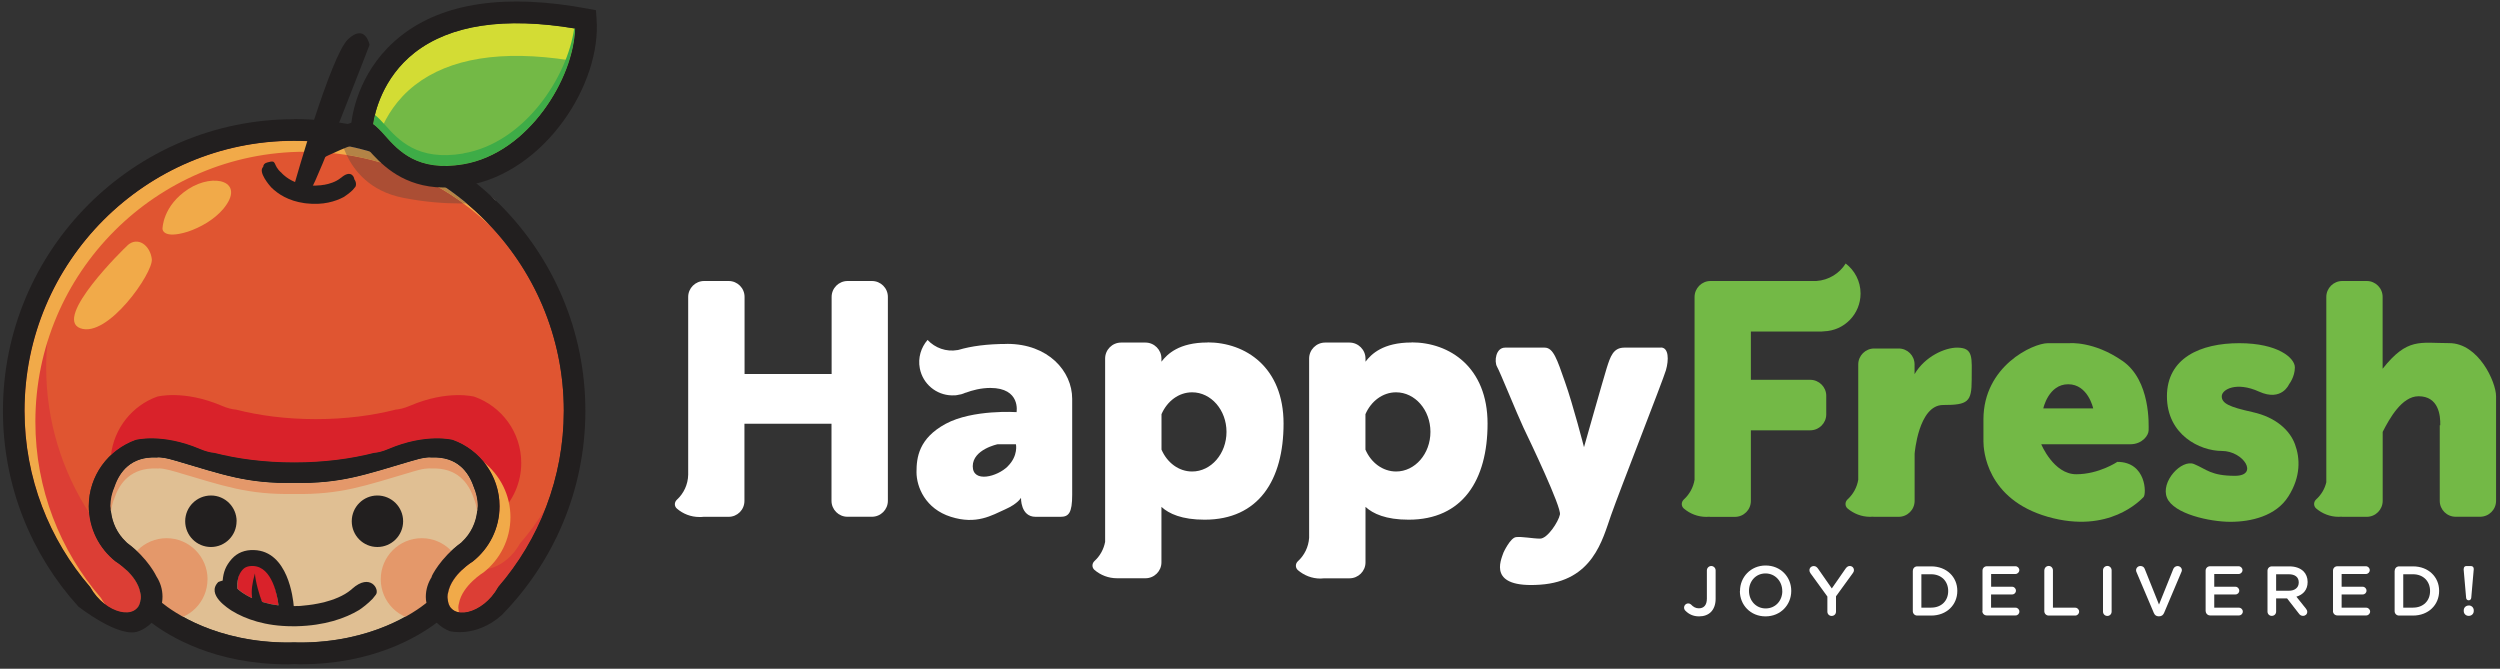 <svg xmlns="http://www.w3.org/2000/svg" width="400" height="107"><rect width="100%" height="100%" fill="#333333" stroke="none"/><title>logo</title><desc>Created with Sketch.</desc><g fill="none"><g><path fill="#fff" d="M269.68 97.73c-.12-.1-.23-.3-.23-.5 0-.38.3-.68.66-.68.2 0 .3.06.44.16.38.4.75.62 1.27.62.78 0 1.28-.5 1.28-1.55v-4.52c0-.38.32-.7.7-.7.38 0 .7.32.7.7v4.56c0 .94-.3 1.64-.75 2.1-.46.46-1.12.7-1.9.7-.96 0-1.65-.37-2.15-.87"/><path fill="#fff" d="M278.4 94.58v-.03c0-2.2 1.7-4.07 4.1-4.07 2.42 0 4.1 1.84 4.1 4.05v.02c0 2.22-1.7 4.07-4.12 4.07-2.4 0-4.1-1.83-4.1-4.04zm6.76 0v-.03c0-1.53-1.12-2.8-2.68-2.8s-2.64 1.25-2.64 2.78v.02c0 1.53 1.1 2.8 2.67 2.8 1.57 0 2.66-1.25 2.66-2.77z"/><path fill="#fff" d="M292.37 95.43l-2.7-3.72c-.1-.13-.16-.28-.16-.48 0-.37.3-.66.7-.66.3 0 .5.17.68.42l2.2 3.16 2.2-3.17c.18-.25.38-.42.67-.42.4 0 .67.3.67.67 0 .2-.1.37-.2.5l-2.67 3.68v2.46c0 .38-.3.68-.7.68-.38 0-.68-.3-.68-.68v-2.43"/><path fill="#fff" d="M306.06 91.32c0-.4.3-.7.7-.7H309c2.46 0 4.17 1.7 4.17 3.9v.03c0 2.22-1.7 3.94-4.18 3.94h-2.24c-.4 0-.7-.32-.7-.7V91.3zm2.93 5.9c1.64 0 2.72-1.1 2.72-2.64v-.03c0-1.54-1.08-2.67-2.73-2.67h-1.56v5.35H309z"/><path fill="#fff" d="M317.2 97.8V91.3c0-.4.3-.7.7-.7h4.57c.34 0 .62.28.62.62 0 .35-.3.62-.63.62h-3.88v2.04h3.37c.33 0 .6.28.6.63 0 .34-.27.6-.6.6h-3.38v2.12h3.93c.33 0 .6.28.6.62 0 .35-.27.62-.6.62h-4.63c-.4 0-.7-.32-.7-.7"/><path fill="#fff" d="M327.1 91.25c0-.38.3-.7.7-.7.37 0 .67.32.67.7v5.98h3.56c.35 0 .63.28.63.63s-.28.63-.63.63h-4.24c-.4 0-.7-.32-.7-.7v-6.55"/><path fill="#fff" d="M336.48 91.25c0-.38.3-.7.7-.7.38 0 .68.32.68.7v6.6c0 .4-.3.7-.68.7-.4 0-.7-.3-.7-.7v-6.6"/><path fill="#fff" d="M344.6 98.04l-2.75-6.48c-.05-.1-.08-.2-.08-.32 0-.37.3-.68.7-.68.36 0 .6.2.7.5l2.27 5.67 2.3-5.72c.1-.22.34-.44.66-.44.4 0 .7.3.7.66 0 .1-.04.22-.08.3l-2.76 6.52c-.15.35-.4.56-.8.56h-.08c-.38 0-.63-.2-.78-.56"/><path fill="#fff" d="M352.9 97.8V91.3c0-.4.32-.7.7-.7h4.58c.33 0 .62.28.62.62 0 .35-.3.62-.62.62h-3.9v2.04h3.4c.33 0 .6.28.6.63 0 .34-.27.6-.6.6h-3.4v2.12h3.95c.34 0 .62.28.62.62 0 .35-.28.62-.62.62h-4.62c-.38 0-.7-.32-.7-.7"/><path fill="#fff" d="M362.8 91.32c0-.4.3-.7.7-.7h2.8c1 0 1.76.3 2.27.8.4.4.65 1 .65 1.68v.03c0 1.25-.73 2.02-1.8 2.34l1.52 1.9c.13.17.22.32.22.53 0 .38-.32.64-.66.64-.3 0-.52-.14-.67-.36l-1.9-2.44h-1.75v2.12c0 .38-.3.68-.7.68-.38 0-.68-.3-.68-.68v-6.54zm3.4 3.2c1 0 1.6-.52 1.6-1.32v-.02c0-.84-.6-1.3-1.6-1.3h-2.02v2.64h2.02z"/><path fill="#fff" d="M373.28 97.8V91.3c0-.4.3-.7.7-.7h4.56c.34 0 .62.28.62.62 0 .35-.28.62-.62.62h-3.88v2.04h3.38c.33 0 .6.28.6.63 0 .34-.27.6-.6.6h-3.38v2.12h3.94c.33 0 .62.28.62.62 0 .35-.3.62-.62.62h-4.63c-.4 0-.7-.32-.7-.7"/><path fill="#fff" d="M383.16 91.32c0-.4.3-.7.7-.7h2.23c2.46 0 4.17 1.7 4.17 3.9v.03c0 2.22-1.7 3.94-4.18 3.94h-2.24c-.4 0-.7-.32-.7-.7V91.3zm2.93 5.9c1.64 0 2.72-1.1 2.72-2.64v-.03c0-1.54-1.08-2.67-2.73-2.67h-1.56v5.35h1.55z"/><path fill="#fff" d="M394.2 91.07c-.03-.27.13-.5.38-.5h.8c.27 0 .44.23.42.5l-.4 4.58c-.02.25-.2.4-.4.4-.24 0-.4-.15-.42-.4l-.4-4.58zm.8 5.8c.45 0 .8.35.8.78v.12c0 .44-.35.77-.8.77-.46 0-.8-.33-.8-.77v-.12c0-.43.34-.77.8-.77z"/><path fill="#fff" d="M139.52 44.96h-3.9c-1.42 0-2.56 1.14-2.56 2.55v12.33h-13.93V47.5c0-1.4-1.14-2.54-2.54-2.54h-3.93c-1.4 0-2.55 1.14-2.55 2.55v28.44c-.03 1.58-.72 3-1.8 4-.44.4-.45 1.05 0 1.43.96.83 2.22 1.34 3.6 1.34.22 0 .44 0 .65-.03h4.02c1.4 0 2.53-1.13 2.53-2.54V67.8h13.93v12.33c0 1.4 1.14 2.55 2.55 2.55h3.92c1.4 0 2.55-1.14 2.55-2.55V47.5c0-1.4-1.14-2.54-2.55-2.54"/><path fill="#73B946" d="M289.64 60.77h-9.5v-7.73h11.37c.12 0 .23-.02.33-.03 3.25-.1 5.85-2.77 5.85-6.05 0-1.96-.94-3.7-2.38-4.8-1 1.6-2.73 2.67-4.7 2.8h-16.93c-1.4 0-2.55 1.15-2.55 2.56v29.24c-.2 1.24-.83 2.35-1.72 3.16-.43.4-.44 1.06 0 1.44.97.83 2.23 1.34 3.6 1.34.15 0 .3 0 .44-.02l.23.02h3.9c1.42 0 2.56-1.14 2.56-2.55V68.85h9.5c1.4 0 2.56-1.14 2.56-2.55v-2.98c0-1.4-1.16-2.55-2.56-2.55"/><path fill="#fff" d="M161.14 55.03c-3.2 0-5.76.35-7.77.95l-.16.03c-1.82.32-3.6-.34-4.8-1.62-1.04 1.2-1.57 2.85-1.24 4.55.48 2.5 2.64 4.26 5.1 4.32.37.02.74 0 1.12-.1.27-.03.53-.1.78-.2.1-.04.2-.08.28-.12h.05c1.06-.4 2.46-.77 3.95-.77 4.9 0 4.2 3.87 4.2 3.87s-7-.47-11.34 1.87c-4.32 2.34-4.67 5.4-4.67 7.73 0 2.35 1.4 5.86 5.5 7.15 4.1 1.3 6.55-.24 8.66-1.18 2.1-.93 2.56-1.87 2.56-1.87s-.1 3.05 2.34 3.05h3.98c1.3 0 1.87-.6 1.87-3.52V63.82c0-4.45-3.85-8.8-10.4-8.8zm.12 19.57c-1.7 1.7-5.62 2.7-5.62 0s3.98-3.52 3.98-3.52h2.93s.4 1.82-1.3 3.52z"/><path fill="#fff" d="M193.2 54.8c-4.57 0-6.43 1.85-7.37 3.07v-.5c0-1.4-1.15-2.56-2.55-2.56h-3.9c-1.43 0-2.56 1.16-2.56 2.56V86.7c-.23 1.2-.83 2.27-1.7 3.06-.43.4-.44 1.05 0 1.43.97.83 2.23 1.33 3.6 1.33.12 0 .23 0 .34 0 .1 0 .2 0 .3 0h3.92c1.4 0 2.55-1.14 2.55-2.54V81.1c1.2 1.1 3.27 2.05 6.9 2.05 8.66 0 12.64-6.35 12.64-15.37s-6.08-13-12.17-13zm-2.46 20.64c-2.15 0-4-1.42-4.9-3.5v-5.67c.9-2.08 2.75-3.5 4.9-3.5 3.03 0 5.5 2.83 5.5 6.33s-2.47 6.34-5.5 6.34z"/><path fill="#fff" d="M225.84 54.8c-4.56 0-6.43 1.85-7.36 3.07v-.5c0-1.4-1.15-2.56-2.56-2.56h-3.9c-1.42 0-2.56 1.16-2.56 2.56v28.68c-.1 1.48-.76 2.8-1.8 3.75-.42.38-.43 1.04 0 1.42.98.84 2.24 1.35 3.62 1.35.2 0 .4-.02.58-.04h4.06c1.4 0 2.56-1.14 2.56-2.54V81.1c1.2 1.1 3.26 2.05 6.9 2.05 8.65 0 12.63-6.35 12.63-15.37s-6.07-13-12.16-13zm-2.45 20.64c-2.16 0-4.03-1.42-4.92-3.5v-5.67c.9-2.08 2.76-3.5 4.9-3.5 3.04 0 5.5 2.83 5.5 6.33s-2.46 6.34-5.5 6.34z"/><path fill="#fff" d="M265.74 55.62h-5.85c-1.76 0-2.23 1.4-2.82 3.28-.58 1.87-3.63 12.65-3.63 12.65s-1.75-6.8-3.04-10.43c-1.27-3.63-1.86-5.5-3.26-5.5h-6.32c-1.52 0-1.76 2.22-1.3 3.04.48.82 3.17 7.5 4.22 9.73 1.06 2.2 6.1 12.76 5.85 13.93-.24 1.17-2 3.86-3.17 3.86s-2.92-.36-3.86-.24c-.93.12-2 2.46-2 2.46-.45 1.3-2.56 5.74 5.86 5.15 8.43-.58 9.95-7.14 11.35-11.12 1.4-4 8.3-21.56 8.78-23.2.47-1.64.47-3.63-.82-3.63"/><path fill="#73B946" d="M313.13 55.62c-1.94 0-5.14 1.4-6.8 4.24V58.3c0-1.4-1.13-2.54-2.54-2.54h-3.92c-1.4 0-2.55 1.14-2.55 2.55v18.44c-.2 1.24-.83 2.35-1.72 3.16-.42.4-.43 1.06 0 1.44.98.83 2.24 1.34 3.62 1.34.14 0 .28 0 .43-.02l.23.02h3.9c1.42 0 2.56-1.14 2.56-2.55V72.6s.6-7.8 4.56-7.8c3.98 0 4.57-.5 4.57-4.03 0-3.5.35-5.15-2.34-5.15"/><path fill="#73B946" d="M339.57 57.73c-4.56-3.17-8.42-2.82-8.42-2.82h-3.5c-2.35 0-10.3 3.64-10.3 12.2v3.5c0 1.42.46 9.26 10.3 12.08 9.8 2.8 14.85-2.7 15.32-3.16.47-.47.47-5.63-4.2-5.63 0 0-2.94 1.98-6.57 1.98-3.63 0-5.6-4.8-5.6-4.8h14.26c1.87 0 2.92-1.4 2.92-2.23 0-.8.36-7.97-4.2-11.12zm-12.64 7.6s.83-3.85 3.98-3.85c3.18 0 4 3.86 4 3.86h-7.97z"/><path fill="#73B946" d="M360.4 65.93c-3.75-.82-4.92-1.4-4.92-2.52 0-1.1 2.34-2.4 5.97-.75 3.63 1.64 4.8-1.18 4.8-1.18s.93-1.17.93-2.7c0-1.5-2.7-3.87-8.9-3.87s-11.57 2.36-11.57 8.5c0 6.16 5.27 8.74 8.78 8.74 3.5 0 5.97 3.98 2.1 3.98-3.85 0-4.55-1.06-6.54-1.88-2-.82-5.4 2.82-4.33 5.4 1.06 2.57 6.83 3.84 10.15 3.84 3.3 0 7.3-.92 9.28-4.08 2-3.16 1.87-6.1 1.05-8.32-.82-2.23-3.04-4.33-6.78-5.15"/><path fill="#73B946" d="M391.87 54.9c-4.68 0-6.67-.92-10.65 4.1V47.5c0-1.4-1.14-2.54-2.54-2.54h-3.92c-1.4 0-2.55 1.14-2.55 2.55v29.65c-.25 1.07-.83 2.03-1.63 2.75-.43.4-.43 1.06 0 1.44.97.83 2.23 1.34 3.6 1.34.14 0 .26 0 .4-.02l.2.02h3.9c1.4 0 2.55-1.14 2.55-2.55V69.1c1.1-2.16 3.07-5.7 5.74-5.7 3.2 0 3.52 3.05 3.47 4.64h-.08v12.1c0 1.4 1.14 2.54 2.55 2.54h3.9c1.42 0 2.56-1.14 2.56-2.55V63.4c0-2.28-2.8-8.5-7.5-8.5"/><path fill="#E0BF93" d="M73.8 86.9l.18-.2c1.35-1.27 2.22-3 2.4-4.96h.05s0-.15 0-.35c0-.14.04-.25.04-.4 0-1.1-.26-2.15-.68-3.1-.82-2.36-2.64-4.86-6.75-4.67-.1 0-.2-.02-.3-.02h-.08c-.23 0-.46.06-.7.08-.58.08-1.22.25-1.88.45l-.13.03c-7.66 2.26-11.37 3.66-18.9 3.54-7.53.12-11.24-1.28-18.9-3.54l-.12-.03c-.67-.2-1.3-.37-1.9-.45-.23-.02-.45-.07-.7-.07h-.05c-.12 0-.22.02-.3.03-4.12-.2-5.95 2.3-6.76 4.66-.42.95-.68 2-.68 3.1 0 .15.04.26.04.4 0 .2 0 .33 0 .33h.04c.2 1.96 1.06 3.7 2.4 4.97l.2.2c3.37 2.47 4.7 5.37 4.7 5.37.6.93.96 2.03.96 3.22 0 .32-.03.65-.08.97 1.76 1.43 8.7 6.38 20.34 6.35.27 0 .54-.02.8-.03.28 0 .54.02.8.02 11.66.03 18.6-4.92 20.36-6.35-.06-.32-.1-.65-.1-.98 0-1.2.37-2.3.98-3.23 0 0 1.32-2.9 4.7-5.38"/><path fill="#E4986A" d="M25.92 96.47l.03.02-.02-.18v.15"/><path fill="#E4986A" d="M17.7 81.73h.04l.02.13c.1-.78.27-1.54.58-2.23.8-2.35 2.64-4.85 6.75-4.67.08 0 .18 0 .3 0l.06-.02c.24 0 .46.05.7.07.58.1 1.22.26 1.9.46l.1.03c7.67 2.25 11.38 3.66 18.9 3.54 7.54.12 11.25-1.3 18.9-3.55l.13-.04c.65-.2 1.3-.37 1.88-.45.23 0 .46-.06.7-.06h.06c.1 0 .2.02.3.02 4.12-.18 5.94 2.32 6.75 4.67.3.7.47 1.44.57 2.23l.02-.12h.03s0-.15 0-.35c0-.14.04-.25.04-.4 0-1.1-.26-2.15-.68-3.1-.82-2.36-2.64-4.86-6.75-4.67-.1 0-.2-.02-.3-.02h-.08c-.23 0-.46.06-.7.08-.58.08-1.22.25-1.88.45l-.13.03c-7.66 2.26-11.37 3.66-18.9 3.54-7.53.12-11.24-1.28-18.9-3.54l-.12-.03c-.67-.2-1.3-.37-1.9-.45-.23-.02-.45-.07-.7-.07h-.05c-.12 0-.22.02-.3.03-4.12-.2-5.95 2.3-6.76 4.66-.42.95-.68 2-.68 3.1 0 .15.04.26.04.4 0 .2 0 .33 0 .33"/><path fill="#E4986A" d="M68.2 96.5l.02-.03-.02-.15v.17"/><path fill="#E4986A" d="M33.2 92.68c0 3.62-2.92 6.56-6.55 6.56-3.62 0-6.55-2.94-6.55-6.56 0-3.63 2.93-6.57 6.55-6.57 3.63 0 6.56 2.95 6.56 6.58"/><path fill="#E4986A" d="M74.04 92.68c0 3.62-2.94 6.56-6.56 6.56-3.63 0-6.56-2.94-6.56-6.56 0-3.63 2.93-6.57 6.56-6.57 3.62 0 6.56 2.95 6.56 6.58"/><path fill="#E05531" d="M47.07 22.54c-23.8 0-43.15 19.38-43.15 43.2 0 10.77 3.97 20.63 10.5 28.2 2.44 4.4 7.7 5.5 8.06 2.05v-.06c.04-.15.06-.3.06-.45 0-.24-.05-.47-.1-.68-.55-2.9-3.97-4.98-3.97-4.98-2.6-2.07-4.27-5.25-4.27-8.83 0-4.88 3.13-9.04 7.5-10.6 0 0 4.2-1.14 10.3 1.46.94.4 1.7.57 2.3.62C38 73.42 42.3 74 47.08 74c4.78 0 9.06-.58 12.75-1.52.63-.05 1.38-.23 2.3-.62 6.1-2.6 10.33-1.46 10.33-1.46 4.35 1.56 7.48 5.72 7.48 10.6 0 3.6-1.67 6.77-4.27 8.84 0 0-3.42 2.07-3.96 4.98-.06.2-.1.44-.1.67 0 .14 0 .3.05.44V96c.37 3.43 5.62 2.33 8.05-2.05 6.54-7.58 10.5-17.44 10.5-28.2 0-23.83-19.35-43.2-43.13-43.2"/><path fill="#DC3E35" d="M18.47 89.84c-2.34-1.86-3.9-4.63-4.2-7.76-4.33-6.72-6.88-14.7-6.88-23.28 0-5.55 1.05-10.85 2.96-15.73-4.08 6.6-6.44 14.36-6.44 22.67 0 10.77 3.97 20.63 10.5 28.2 2.44 4.4 7.7 5.5 8.06 2.05v-.06c.04-.15.06-.3.06-.45 0-.24-.05-.47-.1-.68-.55-2.9-3.97-4.98-3.97-4.98"/><path fill="#D9222A" d="M79.93 81c0 .43-.02.84-.07 1.24 2.17-2.05 3.54-4.94 3.54-8.17 0-4.9-3.13-9.05-7.5-10.6 0 0-4.22-1.15-10.3 1.45-.93.4-1.7.57-2.3.62-3.7.94-8 1.52-12.77 1.52-4.78 0-9.07-.58-12.75-1.52-.63-.05-1.38-.22-2.3-.62-6.1-2.6-10.33-1.46-10.33-1.46-3.98 1.43-6.9 5.04-7.4 9.38 1.14-1.06 2.46-1.9 3.94-2.44 0 0 4.2-1.14 10.3 1.46.94.4 1.7.57 2.3.62C38 73.42 42.3 74 47.08 74c4.78 0 9.06-.58 12.75-1.52.63-.05 1.38-.23 2.3-.62 6.1-2.6 10.33-1.46 10.33-1.46 4.35 1.56 7.48 5.72 7.48 10.6"/><path fill="#DC3E35" d="M83.17 87c-2.17 3.9-6.57 5.2-7.76 3-.77.53-3.24 2.37-3.7 4.82-.06.2-.1.44-.1.67 0 .14 0 .3.05.44V96c.37 3.43 5.62 2.33 8.05-2.05 3.2-3.7 5.76-7.94 7.56-12.56-1.22 1.97-2.58 3.85-4.1 5.6"/><path fill="#F1AA49" d="M16.16 95.68c-6.54-7.57-10.5-17.43-10.5-28.2 0-23.83 19.35-43.2 43.14-43.2 11.45 0 21.88 4.5 29.6 11.82-7.87-8.34-19-13.56-31.33-13.56-23.8 0-43.15 19.38-43.15 43.2 0 10.77 3.97 20.63 10.5 28.2.66 1.18 1.53 2.12 2.44 2.8-.25-.33-.5-.68-.7-1.06"/><path fill="#F1AA49" d="M73.38 97.72v-.06c-.03-.14-.05-.3-.05-.44 0-.24.04-.47.1-.68.54-2.9 3.97-4.98 3.97-4.98 2.6-2.06 4.27-5.25 4.27-8.82 0-3.57-1.68-6.73-4.27-8.8 1.57 1.93 2.53 4.38 2.53 7.06 0 3.6-1.67 6.77-4.27 8.84 0 0-3.42 2.07-3.96 4.98-.06.2-.1.44-.1.67 0 .14 0 .3.05.44V96c.13 1.17.83 1.8 1.8 1.96-.03-.08-.06-.15-.07-.24"/><path fill="#F1AA49" d="M20.4 39.27c-.58.5-11.94 11.63-7.55 13.25 4.38 1.62 11.68-8.87 11.44-11.06-.26-2.2-2.24-3.7-3.9-2.2"/><path fill="#F1AA49" d="M30.13 30.25C26 32.93 26 36.6 26 36.6s-.04 1.73 4.05.47c2-.68 4.2-1.9 5.68-3.65 3.65-4.4-1.47-5.85-5.6-3.17"/><path fill="#BAB5B0" d="M57.37 21.63c-.98 0-1.94.1-2.86.33 0 0 .1.5.34 1.3 7.44 1.35 14.2 4.62 19.8 9.28 2.96-.07 4.7-.44 4.7-.44S67.15 21.63 57.36 21.63"/><path fill="#AB4E34" d="M55.46 24.8c1.17 2.46 3.7 5.8 9.04 6.85 3.54.7 6.65.9 9.08.9.2 0 .38 0 .57 0-5.42-3.95-11.8-6.68-18.7-7.76m-.6-1.55c7.42 1.36 14.2 4.64 19.77 9.3 0 0 .02 0 .02 0-5.6-4.67-12.36-7.94-19.8-9.3"/><path fill="#B38346" d="M54.84 23.25c.15.44.35.97.62 1.54 6.9 1.07 13.27 3.8 18.7 7.75.15 0 .3 0 .46 0-5.58-4.66-12.35-7.94-19.78-9.3"/><path fill="#221F1F" d="M47.07 19.07C21.37 19.07.47 40 .47 65.74c0 12.03 4.56 23.02 12.06 31.3 0 0 6.57 5.18 9.65 3.96.8-.3 1.5-.77 2.07-1.35 2.85 2.17 10.15 6.64 21.7 6.64h.34c.25 0 .5-.03.77-.04.26 0 .5.03.78.03h.33c11.55 0 18.85-4.48 21.7-6.65.6.58 1.3 1.05 2.07 1.35 0 0 4.16 1.13 8.32-2.55 8.28-8.43 13.4-19.98 13.4-32.7 0-25.74-20.9-46.68-46.6-46.68zm22.03 73.2c-.6.93-.97 2.03-.97 3.22 0 .32.03.65.1.97-1.78 1.43-8.7 6.38-20.36 6.35-.27 0-.53-.02-.8-.03-.27 0-.54.02-.8.02-11.66.03-18.6-4.92-20.35-6.35.05-.32.08-.65.08-.98 0-1.2-.36-2.3-.96-3.23 0 0-1.33-2.9-4.7-5.38l-.2-.2c-1.34-1.27-2.2-3-2.4-4.96h-.04s0-.15 0-.35c0-.14-.04-.25-.04-.4 0-1.1.26-2.15.68-3.1.8-2.36 2.64-4.86 6.75-4.67.08 0 .18-.02.3-.02h.06c.24 0 .46.06.7.08.58.08 1.22.25 1.9.45l.1.03c7.67 2.26 11.38 3.66 18.9 3.54 7.54.12 11.25-1.28 18.9-3.54l.13-.03c.65-.2 1.3-.37 1.88-.45.23-.02.46-.07.7-.07h.06c.1 0 .2.02.3.03 4.12-.2 5.94 2.3 6.75 4.66.4.95.67 2 .67 3.1 0 .15-.04.26-.04.4 0 .2 0 .33 0 .33h-.04c-.2 1.96-1.07 3.7-2.42 4.97l-.2.2c-3.36 2.47-4.68 5.37-4.68 5.37zm10.6 1.68c-2.43 4.38-7.68 5.48-8.05 2.04v-.06c-.04-.15-.05-.3-.05-.45 0-.24.04-.47.1-.68.54-2.9 3.96-4.98 3.96-4.98 2.6-2.07 4.27-5.25 4.27-8.83 0-4.88-3.13-9.04-7.48-10.6 0 0-4.23-1.14-10.32 1.46-.93.4-1.68.57-2.3.62-3.7.94-7.98 1.52-12.76 1.52-4.8 0-9.07-.58-12.76-1.52-.6-.05-1.36-.23-2.3-.62-6.1-2.6-10.3-1.46-10.3-1.46-4.37 1.56-7.5 5.72-7.5 10.6 0 3.6 1.67 6.77 4.27 8.84 0 0 3.42 2.07 3.96 4.98.06.2.1.44.1.67 0 .14 0 .3-.04.44v.02l-.02.03c-.37 3.43-5.62 2.33-8.05-2.05-6.54-7.58-10.5-17.44-10.5-28.2 0-23.83 19.35-43.2 43.14-43.2 23.78 0 43.14 19.37 43.14 43.2 0 10.76-3.96 20.62-10.5 28.2z"/><path fill="#221F1F" d="M37.86 83.4c0-2.28-1.84-4.12-4.1-4.12-2.28 0-4.13 1.84-4.13 4.12 0 2.28 1.85 4.12 4.12 4.12s4.1-1.84 4.1-4.12"/><path fill="#221F1F" d="M60.38 79.28c-2.27 0-4.1 1.84-4.1 4.12 0 2.28 1.83 4.12 4.1 4.12 2.27 0 4.12-1.84 4.12-4.12 0-2.28-1.85-4.12-4.12-4.12"/><path fill="#D9222A" d="M40.55 89.9c-1-.03-1.43.33-1.68.62-.78.86-.9 2.52-.88 3.66.07.07.15.14.24.2 0 0 .68.66 2.1 1.32-.15-1.32.5-2.05.4-2.6.2 1.68.8 2.3 1.2 3.2.36.1.74.23 1.15.3.45.1.95.2 1.48.25-.17-1.52-.98-6.8-4.03-6.95"/><path fill="#221F1F" d="M56.35 94.2l-.07.07-.12.1c-1.2 1-2.82 1.6-4.34 2l-.1.02c-.57.13-1.12.24-1.62.32-.24.04-.48.08-.73.1-1.03.14-1.73.16-1.73.16l.02-.02c-.05 0-.2.03-.6.02H47c-.1-1.17-.9-8.78-6.35-8.96-1.45-.06-2.68.43-3.55 1.4-1 1.12-1.37 2.16-1.47 3.48-.2.05-.43.12-.7.23-2 2.02 1.63 4.25 2.2 4.63 2.16 1.3 5.3 2.45 9.7 2.45.18 0 .36 0 .55 0 4.6-.1 7.85-1.27 10.08-2.6.46-.3 1.43-1.03 2.16-1.8.18-.24.35-.44.48-.6l.04-.05c.64-.85-.9-3.53-3.8-.94zM43.1 96.6c-.42-.07-.8-.2-1.16-.3-.4-.9-1.1-3.36-1.15-4.56-.45 1.63-.6 2.64-.46 3.96-1.42-.66-2.1-1.3-2.1-1.3-.1-.08-.17-.15-.25-.22-.04-1.14.06-2.15.83-3.02.25-.28.7-.64 1.7-.6 3.04.13 3.88 4.77 4.05 6.3-.53-.07-1.03-.16-1.5-.25z"/><path fill="#221F1F" d="M56.7 28.7c-.1-.7-.78-1.42-2.1-.28l-.06.03-.07.06c-.77.6-1.72.9-2.6 1.06h-.07c-.32.06-.63.1-.92.1-.14.02-.28.03-.42.03-.58 0-.97-.04-.97-.04l-.22-.02c-2.06-.23-3.37-1.1-4.2-1.94v-.02c-1.58-1.33-.6-2.18-2.26-1.7-.5.12-.68.38-.7.72-.88.8 1.03 3 1.28 3.27 1.1 1.1 2.8 2.18 5.3 2.53.1.02.2.03.32.04 2.64.3 4.62-.28 6.03-1.04.3-.2.92-.63 1.42-1.13.12-.15.24-.3.33-.4l.03-.02c.22-.27.18-.88-.13-1.26"/><path fill="#221F1F" d="M47.07 29.6s5.83-20.68 8.6-23.3c2.78-2.64 3.46.87 3.46.87s-8.58 22.3-9.28 22.87c-.7.57-2.78-.44-2.78-.44"/><path fill="#D3DC34" d="M66.37 8.4c-5.22 4.08-6.43 9.74-6.68 11.46.64.46 1.23 1.1 1.84 1.8 2.22 2.48 5.26 5.88 12.6 4.63 10.53-1.8 17.7-13.87 17.9-21.74-11.3-1.9-19.94-.6-25.67 3.85"/><path fill="#73B946" d="M74.14 26.3c8.44-1.45 14.7-9.48 16.97-16.66-10.83-1.67-19.16-.35-24.73 3.98-2.92 2.27-4.55 5.02-5.5 7.3.22.25.44.5.67.74 2.22 2.48 5.26 5.88 12.6 4.63"/><path fill="#3EAC47" d="M74.14 24.56c-7.34 1.24-10.38-2.16-12.6-4.64-.5-.57-1.02-1.1-1.55-1.53-.16.6-.26 1.12-.3 1.46.64.46 1.23 1.1 1.84 1.8 2.22 2.48 5.26 5.88 12.6 4.63 10.53-1.8 17.7-13.87 17.9-21.74l-.16-.02c-1.07 7.8-7.94 18.35-17.74 20.02"/><path fill="#221F1F" d="M95.45 2.95l-.1-1.32-1.3-.24C81-1.05 70.95.4 64.2 5.7c-6.47 5.06-7.75 11.97-7.98 13.93-2.66.8-6.32 2.64-6.8 2.88l1.57 3.1c1.84-.94 5.2-2.47 6.84-2.83.28.23.75.77 1.1 1.17 1.84 2.04 4.92 5.5 10.8 6 1.47.1 3.13.06 4.98-.26 12.55-2.13 21.6-16.38 20.73-26.75zM74.15 26.3c-7.35 1.24-10.4-2.16-12.6-4.64-.62-.7-1.2-1.34-1.86-1.8.24-1.72 1.45-7.38 6.67-11.45 5.73-4.44 14.36-5.73 25.67-3.84-.2 7.87-7.37 19.94-17.9 21.73z"/></g></g></svg>